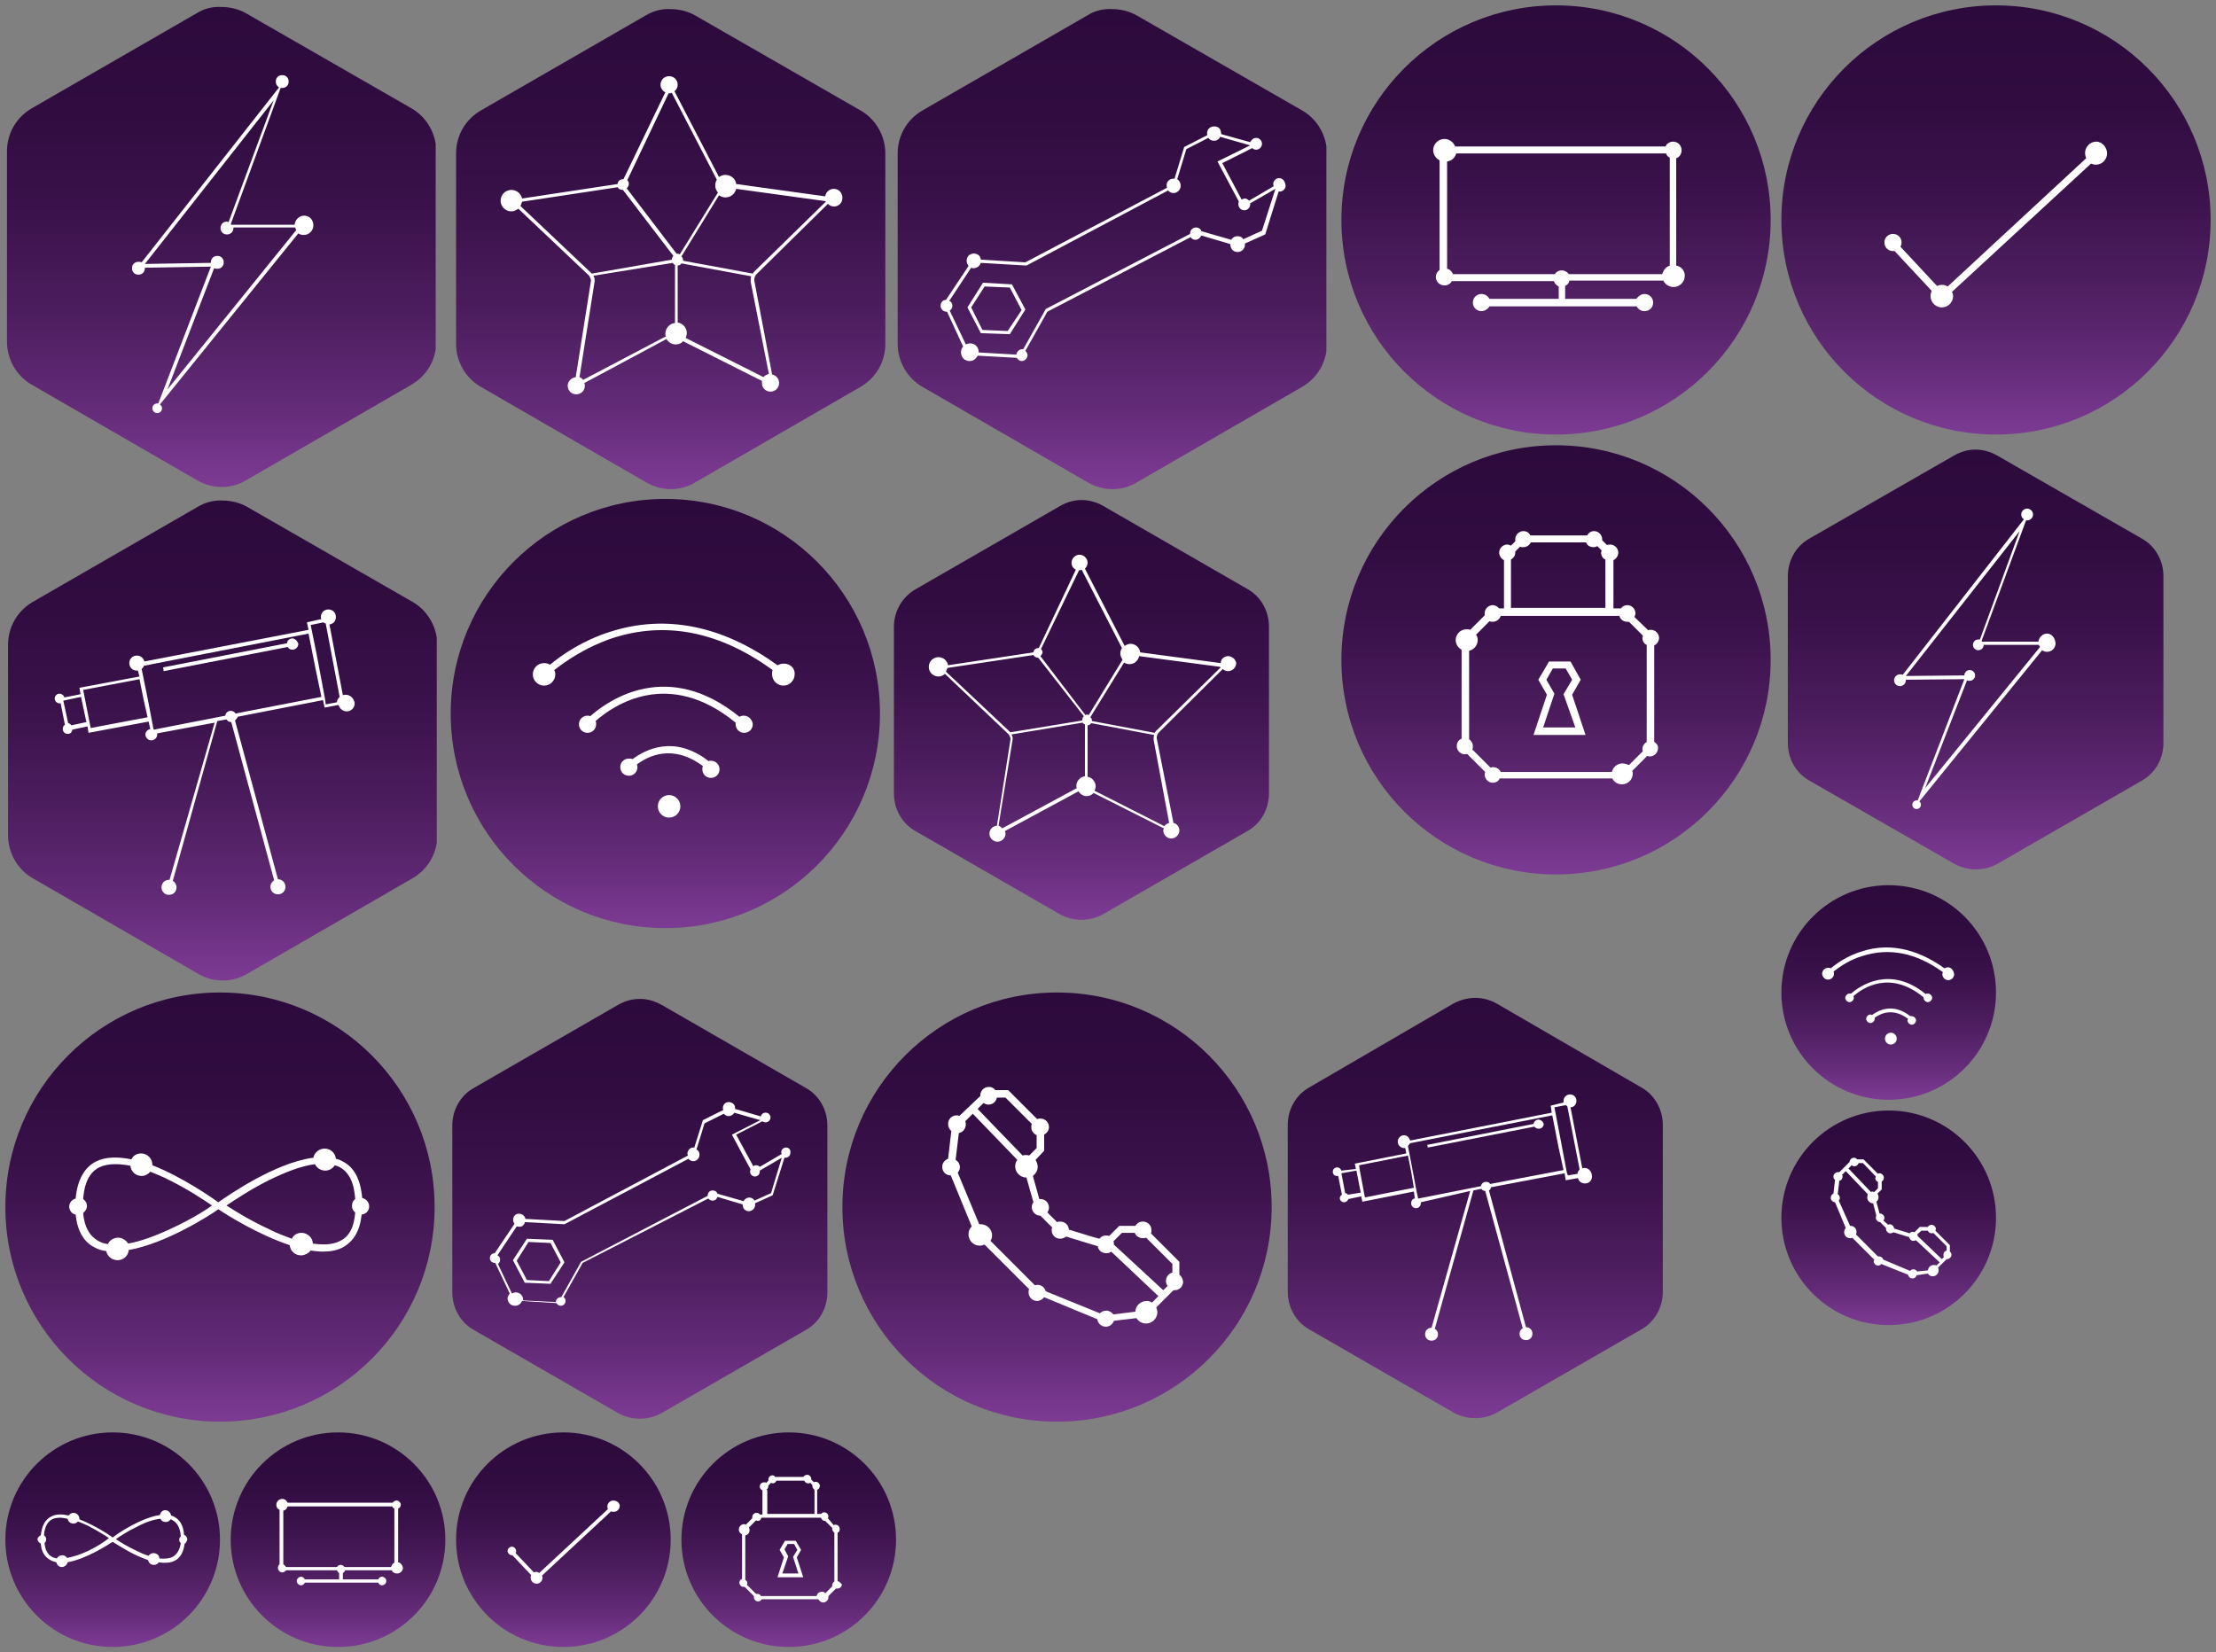 <?xml version="1.0" encoding="utf-8"?><svg width="413" height="308" viewBox="0 0 413 308" xmlns="http://www.w3.org/2000/svg" xmlns:xlink="http://www.w3.org/1999/xlink"><rect x="0" y="0" width="413" height="308" fill="#808080" stroke="none"/><svg id="circle-fill-calling-features-desktop" viewBox="0 0 82 82" width="82" height="82" x="156" y="184" xmlns="http://www.w3.org/2000/svg"><style>.ast0{fill:url(#aSVGID_1_)}.ast1{fill:#fff}</style><linearGradient id="aSVGID_1_" gradientUnits="userSpaceOnUse" x1="41" y1="1" x2="41" y2="81"><stop offset="0" stop-color="#2d0a3c"/><stop offset=".226" stop-color="#300c40"/><stop offset=".435" stop-color="#3b124b"/><stop offset=".637" stop-color="#4c1d5e"/><stop offset=".835" stop-color="#632b78"/><stop offset="1" stop-color="#7d3b94"/></linearGradient><circle class="ast0" cx="41" cy="41" r="40"/><path class="ast1" d="M63.8 53.6v-2.4l-5.3-5.3c.1-.2.1-.4.1-.6 0-.9-.7-1.6-1.6-1.6-.6 0-1.1.3-1.4.8h-3l-1.7 1.7-.2.2c-.2-.1-.4-.1-.6-.1-.5 0-.9.2-1.2.6l-1.1-.3-4.6-1.4c0-.8-.7-1.5-1.6-1.5-.2 0-.4 0-.6.1L39.2 42c.2-.3.3-.6.3-.9 0-.9-.7-1.6-1.6-1.6h-.2l-1.2-4.3c.5-.4.9-1 .9-1.7 0-.5-.2-.9-.4-1.3l1.6-1.7v-3c.5-.3.9-.8.9-1.4 0-.9-.7-1.6-1.6-1.6-.2 0-.4 0-.6.1l-5.4-5.4h-2.4c-.3-.4-.7-.6-1.2-.6-.9 0-1.6.7-1.6 1.6v.1L22.8 24c-.2-.1-.3-.1-.5-.1-.9 0-1.6.7-1.6 1.6 0 .5.2 1 .6 1.3l-.6 5.2c-.6.2-1.1.8-1.1 1.5 0 .9.7 1.6 1.6 1.6l3.9 9.5c-.4.4-.6.9-.6 1.5 0 1.2 1 2.1 2.1 2.1.3 0 .6-.1.9-.2l8.3 8.3c-.1.2-.1.4-.1.6 0 .9.7 1.6 1.6 1.6.5 0 1-.3 1.3-.7l9.9 4.1c.1.8.8 1.4 1.6 1.4.7 0 1.3-.5 1.5-1.1l4.2-.5c.4.6 1 1 1.8 1 1.2 0 2.1-1 2.1-2.1 0-.3-.1-.6-.2-.9l3.2-3.2h.2c.9 0 1.6-.7 1.6-1.6-.1-.6-.3-1-.7-1.3zm-10.7-7.8h2.4c.2.6.8 1 1.5 1 .2 0 .4 0 .6-.1l4.9 4.9v1.6c-.7.2-1.2.8-1.2 1.6 0 .3.1.6.3.9l-.8.8-9.2-8.5v-.1c0-.2 0-.4-.1-.5l1.6-1.6zM36.3 25.5c-.1.2-.1.4-.1.6 0 .7.4 1.2 1 1.5V30l-1.4 1.4c-.2-.1-.4-.1-.6-.1-.2 0-.4 0-.6.1l-8.4-8.7 1.1-1.1c.3.2.6.3.9.3.8 0 1.4-.5 1.6-1.3h1.6l4.9 4.9zm-13.8 9.1c.2-.3.4-.6.4-1 0-.6-.3-1.1-.8-1.4l.6-5c.7-.1 1.3-.8 1.3-1.6 0-.2 0-.4-.1-.6l1.4-1.4 8.3 8.6c-.3.4-.4.8-.4 1.2 0 1.2 1 2.1 2.1 2.1l1.3 4.6c-.2.3-.3.5-.3.9 0 .9.7 1.6 1.6 1.6l2.2 2.2c-.1.2-.1.3-.1.5 0 .9.7 1.6 1.6 1.6.4 0 .8-.2 1.1-.4l5.9 1.8c.1.8.8 1.3 1.6 1.3.3 0 .7-.1.9-.3l8.8 8.3-1.2 1.2c-.3-.2-.6-.3-1-.3-1.1 0-2.1.9-2.1 2l-4.1.5c-.3-.4-.8-.7-1.3-.7s-.9.2-1.2.5l-10.1-4.1c-.2-.7-.8-1.2-1.5-1.2-.2 0-.3 0-.5.1l-8.3-8.3c.2-.3.3-.7.3-1 0-1.2-1-2.1-2.1-2.1h-.3l-4-9.6z"/></svg><svg id="circle-fill-calling-features-mobile" viewBox="0 0 42 42" width="42" height="42" x="331" y="206" xmlns="http://www.w3.org/2000/svg"><style>.bst0{fill:url(#bSVGID_1_)}.bst1{fill:#fff}</style><linearGradient id="bSVGID_1_" gradientUnits="userSpaceOnUse" x1="21" y1="41" x2="21" y2="1" gradientTransform="matrix(1 0 0 -1 0 42)"><stop offset="0" stop-color="#2d0a3c"/><stop offset=".226" stop-color="#300c40"/><stop offset=".435" stop-color="#3b124b"/><stop offset=".637" stop-color="#4c1d5e"/><stop offset=".835" stop-color="#632b78"/><stop offset="1" stop-color="#7d3b94"/></linearGradient><circle class="bst0" cx="21" cy="21" r="20"/><path class="bst1" d="M32.4 27.3v-1.2l-2.7-2.7c0-.1.1-.2.1-.3 0-.4-.4-.8-.8-.8-.3 0-.6.2-.7.4h-1.5l-.9.9-.1.1c-.1 0-.2-.1-.3-.1-.2 0-.5.1-.6.3l-.6-.2L22 23c0-.4-.4-.8-.8-.8-.1 0-.2 0-.3.1l-.9-.8c.1-.1.2-.3.2-.5 0-.4-.4-.8-.8-.8h-.1l-.6-2.2c.3-.2.4-.5.4-.9 0-.2-.1-.5-.2-.6l.8-.8v-1.5c.3-.1.4-.4.4-.7 0-.4-.4-.8-.8-.8-.1 0-.2 0-.3.1l-2.7-2.7h-1.2c-.1-.2-.4-.3-.6-.3-.4 0-.8.4-.8.8l-1.9 1.9h-.3c-.4 0-.8.4-.8.8 0 .3.1.5.3.6l-.3 2.6c-.3.1-.5.4-.5.8s.4.8.8.8l2 4.8c-.2.2-.3.5-.3.8 0 .6.5 1.1 1.1 1.1.2 0 .3 0 .4-.1l4.1 4.1c0 .1-.1.2-.1.3 0 .4.4.8.8.8.3 0 .5-.1.6-.3l5 2c.1.4.4.7.8.7s.7-.2.8-.6l2.1-.3c.2.3.5.5.9.5.6 0 1.1-.5 1.1-1.1 0-.2 0-.3-.1-.5l1.6-1.6h.1c.4 0 .8-.4.8-.8 0-.2-.1-.5-.3-.6zm-5.3-3.9h1.2c.1.3.4.5.7.5.1 0 .2 0 .3-.1l2.5 2.5v.8c-.4.1-.6.4-.6.8 0 .2 0 .3.1.4l-.4.4-4.5-4.3c0-.1 0-.2-.1-.3l.8-.7zm-8.5-10.1c0 .1-.1.2-.1.3 0 .3.2.6.5.7v1.2l-.7.7c-.1 0-.2-.1-.3-.1-.1 0-.2 0-.3.1l-4.2-4.4.6-.6c.1.1.3.2.5.2.4 0 .7-.3.8-.6h.8l2.4 2.5zm-6.9 4.5c.1-.1.2-.3.2-.5 0-.3-.2-.6-.4-.7l.3-2.5c.4-.1.6-.4.6-.8 0-.1 0-.2-.1-.3l.7-.7 4.1 4.3c0 .1-.1.4-.1.6 0 .6.5 1.1 1.1 1.1l.6 2.3c-.1.1-.1.3-.1.4 0 .4.4.8.8.8l1.1 1.1v.2c0 .4.4.8.8.8.2 0 .4-.1.6-.2l2.9.9c.1.4.4.7.8.7.2 0 .3-.1.5-.1l4.4 4.1-.6.6c-.1-.1-.3-.1-.5-.1-.6 0-1 .4-1.1 1l-2 .2c-.1-.2-.4-.4-.7-.4-.2 0-.5.1-.6.3l-5-2.1c-.1-.3-.4-.6-.8-.6H19l-4.1-4.1c.1-.2.1-.3.1-.5 0-.6-.5-1.1-1.1-1.1h-.1l-2.1-4.7z"/></svg><svg id="circle-fill-online-security-desktop" viewBox="0 0 82 82" width="82" height="82" x="249" y="82" xmlns="http://www.w3.org/2000/svg"><style>.cst0{fill:url(#cSVGID_1_)}.cst1{fill:#fff}</style><linearGradient id="cSVGID_1_" gradientUnits="userSpaceOnUse" x1="41" y1="1" x2="41" y2="81"><stop offset="0" stop-color="#2d0a3c"/><stop offset=".226" stop-color="#300c40"/><stop offset=".435" stop-color="#3b124b"/><stop offset=".637" stop-color="#4c1d5e"/><stop offset=".835" stop-color="#632b78"/><stop offset="1" stop-color="#7d3b94"/></linearGradient><circle class="cst0" cx="41" cy="41" r="40"/><g><path class="cst1" d="M45.6 44.7l-1.9-3.4h-4l-2 3.4 1.6 2.8-2.5 7.5h9.7L44 47.5l1.6-2.8zm-1 8.9h-6l2.1-6.3-1.5-2.6 1.2-2.1h2.4l1.2 2.1-1.6 2.7 2.2 6.2z"/><path class="cst1" d="M59.3 56.3v-18c.5-.2.9-.8.9-1.4 0-.8-.7-1.5-1.5-1.5-.2 0-.4 0-.5.1L55.6 33c.1-.2.2-.4.2-.7 0-.8-.7-1.5-1.5-1.5-.5 0-.9.2-1.2.6h-1.4v-9c.5-.2.9-.8.9-1.4 0-.8-.7-1.5-1.5-1.5-.2 0-.4 0-.6.1l-.9-.9v-.2c0-.8-.7-1.5-1.5-1.5-.6 0-1 .3-1.3.8H36.2c-.2-.5-.7-.8-1.3-.8-.8 0-1.5.7-1.5 1.5v.4l-.8.8c-.2-.1-.5-.2-.7-.2-.8 0-1.5.7-1.5 1.5 0 .6.4 1.2.9 1.4v9h-.9c-.3-.3-.7-.6-1.2-.6-.8 0-1.5.7-1.5 1.5v.4L25 35.4c-.2-.1-.4-.1-.7-.1-1.1 0-2 .9-2 2 0 .8.5 1.5 1.1 1.8v16.6c-.6.2-.9.8-.9 1.4 0 .8.7 1.5 1.5 1.5.1 0 .3 0 .4-.1l3.4 3.4c-.1.2-.1.3-.1.5 0 .8.7 1.5 1.5 1.5.6 0 1.1-.3 1.3-.8h21c.3.7 1 1.1 1.8 1.1 1.1 0 2-.9 2-2 0-.2 0-.3-.1-.5l2.8-2.8c.2.1.3.1.5.1.8 0 1.5-.7 1.5-1.5.1-.4-.2-.9-.7-1.2zm-5.9 4c-1 0-1.8.7-2 1.6H30.7c-.2-.5-.8-.9-1.4-.9-.2 0-.3 0-.5.1l-3.4-3.4c.1-.2.1-.4.1-.6 0-.6-.3-1-.7-1.3V39.3c.9-.2 1.6-1 1.6-2 0-.4-.1-.7-.3-1l2.5-2.5c.2.1.4.1.6.1.7 0 1.3-.5 1.5-1.1h22.1c.2.7.8 1.1 1.5 1.1h.3l2.6 2.6c0 .1-.1.3-.1.4 0 .6.3 1.1.8 1.3v18.1c-.5.3-.8.8-.8 1.3 0 .2 0 .3.1.4l-2.6 2.6c-.3-.1-.8-.3-1.2-.3zm-20.8-38c.5-.3.8-.7.8-1.3v-.2l.9-.9c.2.1.4.1.6.1.6 0 1.2-.4 1.4-.9h10.3c.2.6.8.9 1.4.9.3 0 .5-.1.7-.2l.8.8c0 .1-.1.2-.1.4 0 .6.3 1.1.8 1.3v9H32.6v-9z"/></g></svg><svg id="circle-fill-online-security-mobile" viewBox="0 0 42 42" width="42" height="42" x="126" y="266" xmlns="http://www.w3.org/2000/svg"><style>.dst0{fill:url(#dSVGID_1_)}.dst1{fill:#fff}</style><linearGradient id="dSVGID_1_" gradientUnits="userSpaceOnUse" x1="21" y1="1" x2="21" y2="41"><stop offset="0" stop-color="#2d0a3c"/><stop offset=".226" stop-color="#300c40"/><stop offset=".435" stop-color="#3b124b"/><stop offset=".637" stop-color="#4c1d5e"/><stop offset=".835" stop-color="#632b78"/><stop offset="1" stop-color="#7d3b94"/></linearGradient><circle class="dst0" cx="21" cy="21" r="20"/><g><path class="dst1" d="M23.3 22.9l-1-1.7h-2l-1 1.7.8 1.4-1.2 3.7h4.8l-1.2-3.7.8-1.4zm-.5 4.4h-3l1.1-3.2-.7-1.3.6-1H22l.6 1.1-.8 1.3 1 3.1z"/><path class="dst1" d="M30.1 28.7v-9c.3-.1.4-.4.4-.7 0-.4-.3-.8-.8-.8-.1 0-.2 0-.3.1L28.3 17c0-.1.1-.2.1-.3 0-.4-.3-.8-.8-.8-.2 0-.4.1-.6.3h-.7v-4.5c.3-.1.5-.4.5-.7 0-.4-.3-.8-.8-.8-.1 0-.2 0-.3.1l-.5-.5v-.1c0-.4-.3-.8-.8-.8-.3 0-.5.2-.7.4h-5.3c.1-.1-.2-.3-.4-.3-.4 0-.8.3-.8.8v.2l-.4.4c-.1-.1-.2-.1-.4-.1-.4 0-.8.3-.8.8 0 .3.2.6.5.7v4.5h-.5c-.1-.2-.3-.3-.6-.3-.4 0-.8.3-.8.8v.2L13 18.2c-.1 0-.2-.1-.3-.1-.6 0-1 .5-1 1 0 .4.2.7.6.9v8.3c-.3.1-.5.4-.5.7 0 .4.3.8.8.8h.2l1.7 1.7v.2c0 .4.3.8.8.8.3 0 .5-.2.7-.4h10.5c.2.3.5.6.9.6.6 0 1-.5 1-1v-.2l1.4-1.4h.3c.4 0 .8-.3.8-.8-.3-.3-.5-.5-.8-.6zm-2.9 2c-.5 0-.9.3-1 .8H15.8c-.1-.3-.4-.4-.7-.4h-.2l-1.7-1.7c0-.1.1-.2.1-.3 0-.3-.2-.5-.4-.6v-8.3c.5-.1.8-.5.8-1 0-.2-.1-.4-.1-.5l1.3-1.3c.1 0 .2.1.3.1.4 0 .6-.2.7-.6H27c.1.3.4.6.7.6h.1l1.3 1.3v.2c0 .3.2.5.4.7v9.1c-.2.1-.4.4-.4.7v.2L27.8 31c-.2-.3-.4-.3-.6-.3zm-10.4-19c.2-.1.4-.4.4-.7v-.1l.5-.5c.1 0 .2.1.3.1.3 0 .6-.2.7-.5h5.2c.1.3.4.5.7.5.1 0 .3 0 .4-.1l.4.4v.2c0 .3.2.5.4.7v4.5H17v-4.5z"/></g></svg><svg id="circle-fill-tick-desktop" viewBox="0 0 82 82" width="82" height="82" x="331" xmlns="http://www.w3.org/2000/svg"><style>.est0{fill:url(#eSVGID_1_)}.est1{fill:#fff}</style><linearGradient id="eSVGID_1_" gradientUnits="userSpaceOnUse" x1="41" y1="1" x2="41" y2="81"><stop offset="0" stop-color="#2d0a3c"/><stop offset=".226" stop-color="#300c40"/><stop offset=".435" stop-color="#3b124b"/><stop offset=".637" stop-color="#4c1d5e"/><stop offset=".835" stop-color="#632b78"/><stop offset="1" stop-color="#7d3b94"/></linearGradient><circle class="est0" cx="41" cy="41" r="40"/><path class="est1" d="M59.7 26.4c-1.2 0-2.1 1-2.1 2.1 0 .4.1.7.2 1L32 53.4c-.3-.2-.7-.3-1.1-.3-.3 0-.7.1-.9.2L23.2 46c.1-.2.2-.5.2-.8 0-.9-.7-1.6-1.6-1.6-.9 0-1.6.7-1.6 1.6 0 .9.7 1.6 1.6 1.6h.3l6.9 7.4c-.1.3-.2.6-.2 1 0 1.2 1 2.1 2.1 2.1 1.2 0 2.1-1 2.1-2.1 0-.3-.1-.6-.2-.8l25.9-23.9c.3.1.6.2.9.2 1.2 0 2.1-1 2.1-2.1s-.9-2.2-2-2.2z"/></svg><svg id="circle-fill-tick-mobile" viewBox="0 0 42 42" width="42" height="42" x="84" y="266" xmlns="http://www.w3.org/2000/svg"><style>.fst0{fill:url(#fSVGID_1_)}.fst1{fill:#fff}</style><linearGradient id="fSVGID_1_" gradientUnits="userSpaceOnUse" x1="21" y1="1" x2="21" y2="41"><stop offset="0" stop-color="#2d0a3c"/><stop offset=".226" stop-color="#300c40"/><stop offset=".435" stop-color="#3b124b"/><stop offset=".637" stop-color="#4c1d5e"/><stop offset=".835" stop-color="#632b78"/><stop offset="1" stop-color="#7d3b94"/></linearGradient><circle class="fst0" cx="21" cy="21" r="20"/><path class="fst1" d="M30.3 13.7c-.6 0-1.1.5-1.1 1.1 0 .2 0 .3.1.5L16.5 27.2c-.2-.1-.3-.2-.5-.2s-.3 0-.5.1l-3.4-3.6c.1-.1.1-.3.1-.4 0-.4-.4-.8-.8-.8s-.8.4-.8.8.4.8.8.8h.1l3.5 3.7c-.1.1-.1.3-.1.5 0 .6.5 1.1 1.1 1.1.6 0 1.1-.5 1.1-1.1 0-.1 0-.3-.1-.4l12.9-12c.1.1.3.1.5.1.6 0 1.1-.5 1.1-1.1s-.6-1-1.2-1z"/></svg><svg id="circle-fill-tv-desktop" viewBox="0 0 82 82" width="82" height="82" x="249" xmlns="http://www.w3.org/2000/svg"><style>.gst0{fill:url(#gSVGID_1_)}.gst1{fill:#fff}</style><linearGradient id="gSVGID_1_" gradientUnits="userSpaceOnUse" x1="41" y1="1" x2="41" y2="81"><stop offset="0" stop-color="#2d0a3c"/><stop offset=".226" stop-color="#300c40"/><stop offset=".435" stop-color="#3b124b"/><stop offset=".637" stop-color="#4c1d5e"/><stop offset=".835" stop-color="#632b78"/><stop offset="1" stop-color="#7d3b94"/></linearGradient><circle class="gst0" cx="41" cy="41" r="40"/><path class="gst1" d="M63.4 49.5v-20c.6-.2 1-.8 1-1.5 0-.9-.7-1.6-1.6-1.6-.6 0-1.2.4-1.4.9H22.2c-.3-.8-1.1-1.4-2-1.4-1.2 0-2.1 1-2.1 2.1 0 .8.5 1.5 1.2 1.9v20.4c-.4.3-.7.8-.7 1.3 0 .9.7 1.6 1.6 1.6.6 0 1.1-.3 1.4-.8h19c.1.4.5.8.9 1v2.3H28.6c-.3-.5-.8-.9-1.5-.9-.9 0-1.6.7-1.6 1.6 0 .9.7 1.6 1.6 1.6.6 0 1.2-.4 1.5-.9H56c.3.5.8.9 1.5.9.9 0 1.6-.7 1.6-1.6 0-.9-.7-1.6-1.6-1.6-.6 0-1.2.4-1.5.9H42.7v-2.4c.4-.2.7-.5.8-1H61c.3.7 1.1 1.2 1.9 1.2 1.2 0 2.1-1 2.1-2.1 0-.9-.6-1.7-1.6-1.9zm-2.6 1.6H43.4c-.3-.4-.8-.7-1.3-.7-.6 0-1.1.3-1.3.7h-19c-.2-.5-.6-.9-1.1-1v-20c.8-.1 1.5-.7 1.7-1.5h39.1c.1.4.4.6.7.8v20.1c-.8.3-1.2.9-1.4 1.6z"/></svg><svg id="circle-fill-tv-mobile" viewBox="0 0 42 42" width="42" height="42" x="42" y="266" xmlns="http://www.w3.org/2000/svg"><style>.hst0{fill:url(#hSVGID_1_)}.hst1{fill:#fff}</style><linearGradient id="hSVGID_1_" gradientUnits="userSpaceOnUse" x1="21" y1="1" x2="21" y2="41"><stop offset="0" stop-color="#2d0a3c"/><stop offset=".226" stop-color="#300c40"/><stop offset=".435" stop-color="#3b124b"/><stop offset=".637" stop-color="#4c1d5e"/><stop offset=".835" stop-color="#632b78"/><stop offset="1" stop-color="#7d3b94"/></linearGradient><circle class="hst0" cx="21" cy="21" r="20"/><path class="hst1" d="M32.2 25.2v-10c.3-.1.5-.4.5-.7 0-.4-.4-.8-.8-.8-.3 0-.6.2-.7.4H11.6c-.2-.4-.5-.7-1-.7-.6 0-1.1.5-1.1 1.1 0 .4.2.8.6.9v10.2c-.2.1-.3.4-.3.7 0 .4.4.8.8.8.3 0 .6-.2.7-.4h9.5c.1.2.2.4.4.5v1.2h-6.4c-.1-.3-.4-.5-.7-.5-.4 0-.8.4-.8.8s.4.8.8.8c.3 0 .6-.2.7-.5h13.7c.1.3.4.5.7.5.4 0 .8-.4.8-.8s-.4-.8-.8-.8c-.3 0-.6.2-.7.5h-6.6v-1.2c.2-.1.4-.3.4-.5H31c.2.4.5.6 1 .6.6 0 1.1-.5 1.1-1.1-.1-.4-.4-.9-.9-1zm-1.3.9h-8.7c-.1-.2-.4-.4-.7-.4-.3 0-.5.1-.7.4h-9.5c-.1-.2-.3-.4-.5-.5v-10c.4-.1.7-.4.8-.8h19.5c.1.2.2.3.4.4v10.1c-.3.1-.5.4-.6.8z"/></svg><svg id="circle-fill-unlimited-desktop" viewBox="0 0 82 82" width="82" height="82" y="184" xmlns="http://www.w3.org/2000/svg"><style>.ist0{fill:url(#iSVGID_1_)}.ist1{fill:#fff}</style><linearGradient id="iSVGID_1_" gradientUnits="userSpaceOnUse" x1="41" y1="1" x2="41" y2="81"><stop offset="0" stop-color="#2d0a3c"/><stop offset=".226" stop-color="#300c40"/><stop offset=".435" stop-color="#3b124b"/><stop offset=".637" stop-color="#4c1d5e"/><stop offset=".835" stop-color="#632b78"/><stop offset="1" stop-color="#7d3b94"/></linearGradient><circle class="ist0" cx="41" cy="41" r="40"/><path class="ist1" d="M68.8 40.9c0-.8-.5-1.4-1.3-1.6-.3-3.5-1.5-5.8-3.8-6.9-.3-.2-.7-.3-1.1-.4-.1-1.1-1-1.9-2.1-1.9-1 0-1.9.7-2.1 1.7-7.1.9-16 7.1-17.7 8.3-1.3-.9-6.7-4.7-12.3-6.9v-.1c0-1.2-1-2.1-2.1-2.1-.8 0-1.5.4-1.8 1.1-2.5-.5-4.8-.5-6.6.4-2.2 1.1-3.5 3.5-3.8 6.9-.7.2-1.2.8-1.2 1.5s.5 1.4 1.2 1.5c.3 3 1.5 5.1 3.5 6.1.7.4 1.4.6 2.2.7.2 1 1.1 1.7 2.1 1.7 1.1 0 2-.8 2.1-1.9 6.9-1.2 15.2-6.5 16.7-7.6 1.3.9 7.3 4.7 13.3 6.7.1 1.1 1 1.9 2.1 1.9.7 0 1.4-.4 1.8-.9.8.1 1.5.2 2.2.2 1.4 0 2.7-.2 3.8-.8 2-1.1 3.2-3.1 3.5-6.1.9-.1 1.4-.8 1.4-1.5zm-37.1 4.2c-3 1.4-5.6 2.3-7.8 2.7-.4-.6-1.1-1.1-1.9-1.1-.8 0-1.6.5-1.9 1.2-.7-.1-1.3-.3-1.8-.6-1.6-.9-2.6-2.6-2.8-5.2.4-.3.7-.8.7-1.3 0-.6-.3-1-.7-1.3.2-3 1.2-5 3-5.9.8-.4 1.8-.6 3-.6.8 0 1.8.1 2.8.3.1 1.1 1 1.9 2.1 1.9.6 0 1.2-.3 1.6-.8 1.2.5 2.5 1 3.8 1.7 3.4 1.7 6.4 3.7 7.7 4.6-1.3 1-4.3 2.8-7.8 4.4zm31.7 2.2c-1.3.7-3 .8-5.1.5 0-1.1-1-2-2.1-2-.8 0-1.5.4-1.8 1.1-1.3-.5-2.8-1-4.3-1.8-3.5-1.6-6.5-3.5-7.9-4.4 1.4-.9 4.3-2.9 7.7-4.6 3.4-1.7 6.4-2.8 8.8-3.1.3.7 1.1 1.2 1.9 1.2.8 0 1.4-.4 1.8-1 .3.1.5.2.8.3 1.8.9 2.8 2.9 3 6-.4.3-.6.7-.6 1.3 0 .5.2.9.6 1.2-.2 2.7-1.1 4.5-2.8 5.3z"/></svg><svg id="circle-fill-unlimited-mobile" viewBox="0 0 42 42" width="42" height="42" y="266" xmlns="http://www.w3.org/2000/svg"><style>.jst0{fill:url(#jSVGID_1_)}.jst1{fill:#fff}</style><linearGradient id="jSVGID_1_" gradientUnits="userSpaceOnUse" x1="21" y1="1" x2="21" y2="41"><stop offset="0" stop-color="#2d0a3c"/><stop offset=".226" stop-color="#300c40"/><stop offset=".435" stop-color="#3b124b"/><stop offset=".637" stop-color="#4c1d5e"/><stop offset=".835" stop-color="#632b78"/><stop offset="1" stop-color="#7d3b94"/></linearGradient><circle class="jst0" cx="21" cy="21" r="20"/><path class="jst1" d="M34.9 20.9c0-.4-.3-.7-.6-.8-.1-1.7-.8-2.9-1.9-3.4-.2-.1-.4-.2-.5-.2-.1-.5-.5-1-1.1-1-.5 0-.9.4-1 .9-3.5.5-8 3.5-8.8 4.2-.6-.5-3.4-2.3-6.2-3.4v-.1c0-.6-.5-1.1-1.1-1.1-.4 0-.7.2-.9.5-1.2-.3-2.4-.3-3.3.2-1.1.6-1.7 1.7-1.9 3.5-.3.1-.6.4-.6.7 0 .4.3.7.6.8.1 1.5.7 2.5 1.8 3.1.3.2.7.3 1.1.4.1.5.5.9 1 .9s1-.4 1.1-.9c3.5-.6 7.6-3.3 8.4-3.8.7.4 3.6 2.4 6.6 3.4.1.5.5.9 1.1.9.4 0 .7-.2.9-.5.4.1.8.1 1.1.1.7 0 1.4-.1 1.9-.4 1-.5 1.6-1.6 1.8-3.1.2-.2.5-.5.5-.9zm-18.5 2.2c-1.5.7-2.8 1.1-3.9 1.3-.2-.3-.5-.5-.9-.5s-.8.2-1 .6c-.3-.1-.6-.1-.9-.3-.8-.4-1.3-1.3-1.4-2.6.2-.1.3-.4.3-.7 0-.3-.1-.5-.4-.7.1-1.5.6-2.5 1.5-3 .4-.2.9-.3 1.5-.3.4 0 .9.1 1.4.2.1.5.5.9 1.1.9.3 0 .6-.1.8-.4.6.2 1.2.5 1.9.8 1.7.9 3.2 1.8 3.9 2.3-.7.6-2.2 1.6-3.9 2.4zm15.8 1.1c-.6.3-1.5.4-2.5.3 0-.6-.5-1-1.1-1-.4 0-.7.2-.9.5-.7-.2-1.4-.5-2.2-.9-1.7-.8-3.2-1.7-3.9-2.2.7-.5 2.2-1.5 3.9-2.3 1.7-.9 3.2-1.4 4.4-1.5.2.4.5.6 1 .6.4 0 .7-.2.9-.5.1 0 .3.1.4.2.9.5 1.4 1.5 1.5 3-.2.1-.3.4-.3.6 0 .3.1.5.3.6-.2 1.3-.7 2.1-1.5 2.6z"/></svg><svg id="circle-fill-wifi-desktop" viewBox="0 0 82 82" width="82" height="82" x="83" y="92" xmlns="http://www.w3.org/2000/svg"><style>.kst0{fill:url(#kSVGID_1_)}.kst1{fill:#fff}</style><linearGradient id="kSVGID_1_" gradientUnits="userSpaceOnUse" x1="41" y1="1" x2="41" y2="81"><stop offset="0" stop-color="#2d0a3c"/><stop offset=".226" stop-color="#300c40"/><stop offset=".435" stop-color="#3b124b"/><stop offset=".637" stop-color="#4c1d5e"/><stop offset=".835" stop-color="#632b78"/><stop offset="1" stop-color="#7d3b94"/></linearGradient><circle class="kst0" cx="41" cy="41" r="40"/><g><circle class="kst1" cx="41.7" cy="58.3" r="2.1"/><path class="kst1" d="M55.6 41.4c-.3 0-.6.1-.8.2-13.3-10.8-24.3-3.2-27.8-.1-.2-.1-.3-.1-.5-.1-.9 0-1.6.7-1.6 1.6 0 .9.7 1.6 1.6 1.6.9 0 1.6-.7 1.6-1.6 0-.2 0-.4-.1-.6 3.3-2.9 13.5-10 26.1.3v.3c0 .9.7 1.6 1.6 1.6.9 0 1.6-.7 1.6-1.6-.1-.9-.8-1.6-1.7-1.6z"/><path class="kst1" d="M63.1 31.7c-.4 0-.8.1-1.2.3-7.7-5.6-18.7-10.3-31.3-6.2-5 1.6-8.8 4.2-11.1 6.1-.3-.2-.7-.3-1.1-.3-1.2 0-2.1 1-2.1 2.1 0 1.2 1 2.1 2.1 2.1 1.2 0 2.1-1 2.1-2.1 0-.3-.1-.6-.2-.8 2.3-1.8 6-4.3 10.7-5.9 10-3.3 20.1-1.3 30 5.9-.1.2-.1.5-.1.8 0 1.2 1 2.1 2.1 2.1 1.2 0 2.1-1 2.1-2.1.1-1.1-.8-2-2-2zM49.5 49.8c-.2 0-.3 0-.4.1-6.4-5-11.8-2.2-14.2-.4-.2-.1-.4-.1-.7-.1-.9 0-1.6.7-1.6 1.6 0 .9.7 1.6 1.6 1.6s1.6-.7 1.6-1.6c0-.2 0-.3-.1-.5 2.1-1.6 6.7-3.9 12.3.3-.1.2-.1.4-.1.6 0 .9.7 1.6 1.6 1.6s1.6-.7 1.6-1.6-.7-1.6-1.6-1.6z"/></g></svg><svg id="circle-fill-wifi-mobile" viewBox="0 0 42 42" width="42" height="42" x="331" y="164" xmlns="http://www.w3.org/2000/svg"><style>.lst0{fill:url(#lSVGID_1_)}.lst1{fill:#fff}</style><linearGradient id="lSVGID_1_" gradientUnits="userSpaceOnUse" x1="21" y1="1" x2="21" y2="41"><stop offset="0" stop-color="#2d0a3c"/><stop offset=".226" stop-color="#300c40"/><stop offset=".435" stop-color="#3b124b"/><stop offset=".637" stop-color="#4c1d5e"/><stop offset=".835" stop-color="#632b78"/><stop offset="1" stop-color="#7d3b94"/></linearGradient><circle class="lst0" cx="21" cy="21" r="20"/><g><circle class="lst1" cx="21.4" cy="29.6" r="1.1"/><path class="lst1" d="M28.3 21.2c-.1 0-.3 0-.4.1-6.6-5.4-12.2-1.6-13.9-.1h-.3c-.4 0-.8.4-.8.8s.4.8.8.8.8-.4.8-.8c0-.1 0-.2-.1-.3 1.7-1.5 6.8-5 13.1.2v.1c0 .4.4.8.8.8s.8-.4.8-.8-.4-.8-.8-.8z"/><path class="lst1" d="M32 16.3c-.2 0-.4.1-.6.2-3.9-2.8-9.4-5.2-15.6-3.1-2.5.8-4.4 2.1-5.6 3.1-.2-.1-.3-.1-.5-.1-.6 0-1.1.5-1.1 1.1 0 .6.5 1.1 1.1 1.1.6 0 1.1-.5 1.1-1.1 0-.1 0-.3-.1-.4 1.2-.9 3-2.2 5.4-2.9 5-1.6 10-.6 15 3 0 .1-.1.2-.1.4 0 .6.5 1.1 1.1 1.1.6 0 1.1-.5 1.1-1.1-.1-.8-.6-1.3-1.2-1.3zM25.2 25.4H25c-3.2-2.5-5.9-1.1-7.1-.2-.1 0-.2-.1-.3-.1-.4 0-.8.4-.8.8s.4.8.8.8.8-.4.8-.8v-.2c1.1-.8 3.4-1.9 6.2.2 0 .1-.1.2-.1.3 0 .4.4.8.8.8s.8-.4.8-.8-.4-.8-.9-.8z"/></g></svg><svg id="hexagon-futureproof-desktop" viewBox="0 0 83 92" width="83" height="92" y="92" xmlns="http://www.w3.org/2000/svg"><style>.mst0{clip-path:url(#mSVGID_2_);fill:url(#mSVGID_3_)}.mst1{clip-path:url(#mSVGID_5_)}.mst2{fill:#fff}</style><defs><path id="mSVGID_1_" d="M36.8 2.5L6.1 20.2c-2.9 1.7-4.6 4.7-4.6 8v35.5c0 3.3 1.8 6.4 4.6 8l30.8 17.8c2.9 1.7 6.4 1.7 9.2 0l30.8-17.8c2.9-1.7 4.6-4.7 4.6-8V28.2c0-3.3-1.8-6.4-4.6-8L46.1 2.5c-1.4-.8-3-1.2-4.6-1.2-1.6-.1-3.2.3-4.7 1.2"/></defs><clipPath id="mSVGID_2_"><use xlink:href="#mSVGID_1_" overflow="visible"/></clipPath><linearGradient id="mSVGID_3_" gradientUnits="userSpaceOnUse" x1="-376.906" y1="-256.93" x2="-376.367" y2="-256.93" gradientTransform="rotate(90 -52607.387 9982.902) scale(166.06)"><stop offset="0" stop-color="#2d0a3c"/><stop offset=".226" stop-color="#300c40"/><stop offset=".435" stop-color="#3b124b"/><stop offset=".637" stop-color="#4c1d5e"/><stop offset=".835" stop-color="#632b78"/><stop offset="1" stop-color="#7d3b94"/></linearGradient><path class="mst0" d="M1.4 1.2h80v89.9h-80z"/><g><defs><path id="mSVGID_4_" d="M-2.5 1.2h90.8V92H-2.5z"/></defs><clipPath id="mSVGID_5_"><use xlink:href="#mSVGID_4_" overflow="visible"/></clipPath><g class="mst1"><path class="mst2" d="M64.4 37.5c-.2 0-.3 0-.5.1l-2.5-13.2c.7-.1 1.2-.6 1.2-1.4 0-.8-.6-1.4-1.4-1.4s-1.4.6-1.4 1.4c0 .1 0 .3.1.4l-2.7.6.3 1.4-30.6 5.9c-.1-.6-.7-1.1-1.4-1.1-.8 0-1.4.6-1.4 1.4s.6 1.4 1.4 1.4h.2l.3 1.1-11.2 2.1.2 1.2-3 .6c-.1-.4-.5-.7-.9-.7-.5 0-.9.4-.9.9s.4.9.9.9h.2l.8 4c-.3.2-.4.4-.4.8 0 .5.4.9.9.9s.8-.3.9-.8l2.8-.6.2 1.2 11.2-2.1.3 1.4c-.5.1-.9.5-.9 1 0 .6.5 1.1 1.1 1.1s1.1-.5 1.1-1.1v-.2l10.7-2L31.6 72h-.1c-.8 0-1.4.6-1.4 1.4 0 .8.6 1.4 1.4 1.4s1.4-.6 1.4-1.4c0-.5-.3-1-.7-1.2l8.3-29.8 1.7-.3c.2.3.5.5.9.5l8 29.5c-.4.2-.7.7-.7 1.2 0 .8.6 1.4 1.4 1.4.8 0 1.4-.6 1.4-1.4 0-.8-.6-1.4-1.4-1.4l-8-29.6c.2-.2.4-.4.5-.7l15.9-3.1.3 1.4 2.6-.5c.2.7.8 1.2 1.5 1.2.9 0 1.5-.7 1.5-1.5-.1-.9-.8-1.6-1.7-1.6zm-51.1 5.7c-.1-.2-.4-.4-.6-.4l-.9-4.2 3.3-.7 1 4.7-2.8.6zm14.2-1.5l-10.6 2-.1-.5-1.1-5.6-.2-1 10.5-2 .7 3.5.8 3.6zm32.4-3.8l-16 3.1c-.2-.3-.5-.5-.9-.5-.5 0-1 .4-1 .9L28.7 44l-.1-.1-.3-1.6-.8-4.2-1.1-5.4c.2-.2.4-.4.4-.6l30.7-6 1.4 7 1 4.8zm.7.5L59 29.9l-1.1-5.4 2.4-.5c.1.1.2.2.4.2l2.6 13.7c-.3.3-.5.6-.5 1l-2.1.4-.1-.9z"/><path class="mst2" d="M54.5 27c-.5 0-1 .4-1 .9l-23.1 4.5.1.7 23.1-4.5c.2.3.5.5.9.5.6 0 1.1-.5 1.1-1.1-.2-.6-.7-1-1.1-1z"/></g></g></svg><svg id="hexagon-futureproof-mobile" viewBox="0 0 74 82" width="74" height="82" x="238" y="184" xmlns="http://www.w3.org/2000/svg"><style>.nst0{clip-path:url(#nSVGID_2_);fill:url(#nSVGID_3_)}.nst1{clip-path:url(#nSVGID_5_)}.nst2{fill:#fff}</style><defs><path id="nSVGID_1_" d="M32.8 3.1L6 18.7c-2.5 1.4-4 4.1-4 7v31.1c0 2.9 1.5 5.6 4 7l26.9 15.5c2.5 1.4 5.6 1.4 8.1 0l26.9-15.5c2.5-1.4 4-4.1 4-7V25.7c0-2.9-1.5-5.6-4-7L41 3.1C39.8 2.4 38.3 2 37 2c-1.5 0-2.9.4-4.2 1.1"/></defs><clipPath id="nSVGID_2_"><use xlink:href="#nSVGID_1_" overflow="visible"/></clipPath><linearGradient id="nSVGID_3_" gradientUnits="userSpaceOnUse" x1="-390.878" y1="-245.738" x2="-390.406" y2="-245.738" gradientTransform="rotate(90 -52840.822 12070.416) scale(166.06)"><stop offset="0" stop-color="#2d0a3c"/><stop offset=".226" stop-color="#300c40"/><stop offset=".435" stop-color="#3b124b"/><stop offset=".637" stop-color="#4c1d5e"/><stop offset=".835" stop-color="#632b78"/><stop offset="1" stop-color="#7d3b94"/></linearGradient><path class="nst0" d="M1.9 2h70v78.7h-70z"/><g><defs><path id="nSVGID_4_" d="M-.4 2.4h78.3v78.3H-.4z"/></defs><clipPath id="nSVGID_5_"><use xlink:href="#nSVGID_4_" overflow="visible"/></clipPath><g class="nst1"><path class="nst2" d="M57.3 33.7c-.1 0-.3 0-.4.1l-2.2-11.4c.6 0 1.1-.5 1.1-1.2s-.5-1.2-1.2-1.2c-.6 0-1.2.5-1.2 1.2v.3l-2.4.6.2 1.3-26.4 5.2c-.1-.5-.6-1-1.1-1-.6 0-1.2.5-1.2 1.2 0 .6.5 1.2 1.2 1.2h.2l.2 1-9.6 1.9.2 1-2.7.3c-.1-.3-.4-.6-.8-.6s-.8.3-.8.8.3.8.8.8h.2l.7 3.5c-.2.1-.4.4-.4.6 0 .4.3.8.8.8.4 0 .7-.3.8-.6l2.4-.5.2 1 9.6-1.9.2 1.3c-.4 0-.7.4-.7.9s.4.9.9.9.9-.4.9-.9v-.2L36 38l-7.2 25.5c-.7 0-1.2.5-1.2 1.2s.5 1.2 1.2 1.2 1.2-.5 1.2-1.2c0-.4-.2-.8-.6-1l7.2-25.8 1.5-.3c.1.2.4.4.7.4l7 25.6c-.4.2-.6.6-.6 1 0 .7.5 1.2 1.2 1.2s1.2-.5 1.2-1.2-.5-1.2-1.2-1.2l-6.9-25.5c.2-.1.3-.3.4-.6l13.7-2.6.2 1.3 2.3-.4c.1.6.7 1 1.3 1 .8 0 1.3-.6 1.3-1.3 0-.9-.6-1.6-1.4-1.6zm-44.1 5c-.1-.2-.3-.3-.5-.3l-.7-3.7 2.8-.5.8 4.1-2.4.4zm12.3-1.3l-9.1 1.8-.1-.4-.9-4.8-.1-.8 9.1-1.8.6 3 .5 3zm27.9-3.3l-13.7 2.6c-.1-.3-.4-.4-.8-.4s-.8.3-.9.8l-11.6 2.3h-.1L26 38l-.7-3.7-.9-4.7c.1-.1.3-.3.4-.5l26.5-5.2 1.2 6.1.9 4.1zm.6.4l-1.4-7.4-.9-4.7 2.1-.4c.1.1.2.1.3.2L56.4 34c-.2.2-.4.5-.4.8l-1.8.3-.2-.6z"/><path class="nst2" d="M48.7 24.7c-.4 0-.8.3-.9.8L28 29.4l.1.5L48 26c.1.2.4.4.8.4.5 0 .9-.4.9-.9-.1-.4-.5-.8-1-.8z"/></g></g></svg><svg id="hexagon-install-desktop" viewBox="0 0 83 92" width="83" height="92" x="166" xmlns="http://www.w3.org/2000/svg"><style>.ost0{clip-path:url(#oSVGID_2_);fill:url(#oSVGID_3_)}.ost1{fill:#fff}</style><defs><path id="oSVGID_1_" d="M36.6 2.9L5.9 20.6c-2.9 1.7-4.6 4.7-4.6 8v35.5c0 3.3 1.8 6.4 4.6 8l30.8 17.8c2.9 1.7 6.4 1.7 9.2 0l30.8-17.8c2.9-1.7 4.6-4.7 4.6-8V28.6c0-3.3-1.8-6.4-4.6-8L45.9 2.9c-1.4-.8-3-1.2-4.6-1.2-1.7-.1-3.3.3-4.7 1.2"/></defs><clipPath id="oSVGID_2_"><use xlink:href="#oSVGID_1_" overflow="visible"/></clipPath><linearGradient id="oSVGID_3_" gradientUnits="userSpaceOnUse" x1="-376.931" y1="341.368" x2="-376.392" y2="341.368" gradientTransform="scale(166.06) rotate(90 -359.03 17.91)"><stop offset="0" stop-color="#2d0a3c"/><stop offset=".226" stop-color="#300c40"/><stop offset=".435" stop-color="#3b124b"/><stop offset=".637" stop-color="#4c1d5e"/><stop offset=".835" stop-color="#632b78"/><stop offset="1" stop-color="#7d3b94"/></linearGradient><path class="ost0" d="M1.2 1.6h80v89.9h-80z"/><g><path class="ost1" d="M17.2 52.7l-2.9 4.6 2.5 4.8 5.4.2 2.9-4.6-2.5-4.7-5.4-.3zm4.6 9l-4.7-.2-2.1-4.2 2.5-3.9 4.7.2 2.2 4.2-2.6 3.9z"/><path class="ost1" d="M72.4 33.2c-.6 0-1.1.5-1.1 1.1 0 .1 0 .3.1.4l-4.6 2.7c-.2-.2-.5-.4-.8-.4-.2 0-.4.1-.6.2l-3.6-6.8 5.6-2.8c.2.2.4.3.7.3.6 0 1.1-.5 1.1-1.1 0-.6-.5-1.1-1.1-1.1-.5 0-.9.4-1.1.8L61.6 25c0-.3-.1-.6-.2-.9-.4-.6-1.3-.7-1.9-.3-.5.3-.6.9-.5 1.4l-4.3 2.2-1.8 5.9c-.3 0-.6 0-.9.2-.5.3-.7.9-.5 1.5L25.1 48.9l-8.3-.5c0-.2-.1-.4-.2-.6-.4-.6-1.3-.7-1.9-.3-.6.4-.7 1.3-.3 1.9 0 .1.1.1.1.2l-4.2 6.3c-.6 0-1 .5-1 1.1 0 .6.5 1.1 1.1 1.1h.1l3 6.5c-.3.3-.4.7-.4 1.1 0 .9.7 1.6 1.6 1.6.7 0 1.2-.4 1.5-1l7.3.4c.2.3.5.6.9.6.6 0 1.1-.5 1.1-1.1 0-.3-.2-.6-.4-.8l4.1-7.3 26.7-13.9c.2.3.5.5.9.5.5 0 .9-.4 1.1-.8l5.4 1.6c0 .4.1.8.4 1.1.5.5 1.4.5 1.9 0 .3-.3.5-.8.4-1.2l3.8-1.7 2.5-8h.2c.6 0 1.1-.5 1.1-1.1-.1-.9-.6-1.4-1.2-1.4zM69.2 43l-3.5 1.6c0-.1-.1-.1-.1-.2-.5-.5-1.4-.5-1.9 0-.1.1-.2.2-.2.3l-5.6-1.6c-.1-.4-.5-.7-1-.7-.6 0-1.1.5-1.1 1.1v.1l-26.9 14-4.2 7.5h-.2c-.6 0-1 .5-1.1 1l-7-.4v-.1c0-.9-.7-1.6-1.6-1.6-.3 0-.5.1-.8.2l-3-6.3c.3-.2.5-.5.5-.9s-.2-.8-.6-.9l4.1-6.2c.4.2.9.1 1.3-.2.3-.2.4-.5.5-.7l8.5.5 26.4-14c.4.5 1.2.7 1.8.2.6-.4.7-1.3.3-1.9-.1-.2-.3-.3-.4-.4l1.7-5.6 4.1-2.1c.4.6 1.3.7 1.8.3.2-.1.3-.3.4-.5l5.6 1.6-6.1 3 4 7.5c-.1.1-.1.3-.1.5 0 .6.5 1.1 1.1 1.1s1.1-.5 1.1-1.1v-.2l4.7-2.7-2.5 7.8z"/></g></svg><svg id="hexagon-install-mobile" viewBox="0 0 74 82" width="74" height="82" x="82" y="184" xmlns="http://www.w3.org/2000/svg"><style>.pst0{clip-path:url(#pSVGID_2_);fill:url(#pSVGID_3_)}.pst1{fill:#fff}</style><defs><path id="pSVGID_1_" d="M33.2 3.3L6.3 18.8c-2.5 1.4-4 4.1-4 7v31.1c0 2.9 1.5 5.6 4 7l26.9 15.5c2.5 1.4 5.6 1.4 8.1 0l26.9-15.5c2.5-1.4 4-4.1 4-7V25.8c0-2.9-1.5-5.6-4-7L41.3 3.3c-1.3-.7-2.6-1.1-4-1.1-1.5 0-2.9.4-4.1 1.1"/></defs><clipPath id="pSVGID_2_"><use xlink:href="#pSVGID_1_" overflow="visible"/></clipPath><linearGradient id="pSVGID_3_" gradientUnits="userSpaceOnUse" x1="-380.897" y1="336.368" x2="-380.425" y2="336.368" gradientTransform="matrix(0 166.06 166.06 0 -55820.078 63254.04)"><stop offset="0" stop-color="#2d0a3c"/><stop offset=".226" stop-color="#300c40"/><stop offset=".435" stop-color="#3b124b"/><stop offset=".637" stop-color="#4c1d5e"/><stop offset=".835" stop-color="#632b78"/><stop offset="1" stop-color="#7d3b94"/></linearGradient><path class="pst0" d="M2.2 2.2h70v78.7h-70z"/><g><path class="pst1" d="M16.2 46.9l-2.6 4 2.2 4.2 4.8.2 2.6-4-2.2-4.2-4.8-.2zm4.1 7.9l-4.1-.2-1.9-3.6 2.2-3.5 4.1.2 1.9 3.6-2.2 3.5z"/><path class="pst1" d="M64.5 29.9c-.5 0-.9.4-.9.9 0 .1 0 .2.1.3l-4.1 2.4c-.2-.2-.4-.3-.7-.3-.2 0-.4.1-.5.2l-3.2-5.9 4.9-2.5c.2.2.4.2.6.2.5 0 .9-.4.9-.9s-.4-.9-.9-.9-.8.3-.9.7L55 22.7c0-.3 0-.5-.2-.8-.4-.5-1.1-.6-1.6-.3-.4.3-.6.8-.4 1.3L49 24.8l-1.6 5.1c-.3 0-.6 0-.8.2-.4.3-.6.8-.4 1.3l-23 12.2-7.3-.4c0-.2-.1-.4-.2-.5-.4-.5-1.1-.6-1.6-.3-.5.4-.6 1.1-.3 1.6l.1.1-3.7 5.5c-.5 0-.9.4-.9.9s.4.9.9.9h.1l2.7 5.7c-.2.3-.4.6-.4.9 0 .8.6 1.4 1.4 1.4.6 0 1.1-.4 1.3-.9l6.4.4c.2.3.5.5.8.5.5 0 .9-.4.9-.9 0-.3-.1-.6-.4-.7l3.6-6.4 23.4-12c.2.2.4.4.8.4.5 0 .8-.3.9-.7l4.7 1.4c0 .3.1.7.3.9.5.5 1.2.5 1.7 0 .3-.3.4-.7.3-1.1l3.3-1.5 2.2-7h.2c.5 0 .9-.4.9-.9.1-.6-.3-1-.8-1zm-2.8 8.5l-3.1 1.4c0-.1-.1-.1-.1-.2-.5-.5-1.2-.5-1.7 0-.1.1-.2.2-.2.3l-4.9-1.4c-.1-.4-.5-.6-.9-.6-.5 0-.9.4-.9.9v.1L26.3 51.2l-3.7 6.6h-.1c-.5 0-.9.4-.9.9l-6.1-.3v-.1c0-.8-.6-1.4-1.4-1.4-.2 0-.5.1-.7.2l-2.6-5.5c.3-.2.4-.5.4-.8 0-.4-.2-.7-.5-.8l3.6-5.4c.4.1.8.1 1.1-.1.2-.2.4-.4.4-.7l7.4.4L46.3 32c.4.5 1.1.6 1.6.2.5-.4.6-1.1.3-1.6-.1-.1-.2-.3-.4-.3l1.5-4.9 3.6-1.8c.4.5 1.1.6 1.6.2.2-.1.3-.3.3-.4l4.9 1.4-5.3 2.7 3.5 6.5c-.1.1-.1.3-.1.4 0 .5.4.9.9.9s.9-.4.9-.9v-.2l4.1-2.4-2 6.6z"/></g></svg><svg id="hexagon-reliable-desktop" viewBox="0 0 83 92" width="83" height="92" x="83" xmlns="http://www.w3.org/2000/svg"><style>.qst0{clip-path:url(#qSVGID_2_);fill:url(#qSVGID_3_)}.qst1{fill:#fff}</style><defs><path id="qSVGID_1_" d="M37.3 2.9L6.6 20.6c-2.9 1.7-4.6 4.7-4.6 8v35.5c0 3.3 1.8 6.4 4.6 8l30.8 17.8c2.9 1.7 6.4 1.7 9.2 0l30.8-17.8c2.9-1.7 4.6-4.7 4.6-8V28.6c0-3.3-1.8-6.4-4.6-8L46.6 2.9c-1.4-.8-3-1.2-4.6-1.2-1.6-.1-3.2.3-4.7 1.2"/></defs><clipPath id="qSVGID_2_"><use xlink:href="#qSVGID_1_" overflow="visible"/></clipPath><linearGradient id="qSVGID_3_" gradientUnits="userSpaceOnUse" x1="-376.425" y1="343.94" x2="-375.886" y2="343.94" gradientTransform="scale(166.06) rotate(90 -360.06 16.374)"><stop offset="0" stop-color="#2d0a3c"/><stop offset=".226" stop-color="#300c40"/><stop offset=".435" stop-color="#3b124b"/><stop offset=".637" stop-color="#4c1d5e"/><stop offset=".835" stop-color="#632b78"/><stop offset="1" stop-color="#7d3b94"/></linearGradient><path class="qst0" d="M2 1.6h80v89.9H2z"/><path class="qst1" d="M72.4 35.2c-.8 0-1.5.6-1.6 1.4l-16.6-2.3c-.1-1-1-1.7-2-1.7-.5 0-.9.2-1.2.4l-8.3-16c.4-.3.6-.7.6-1.2 0-.9-.7-1.6-1.6-1.6-.9 0-1.6.7-1.6 1.6 0 .6.4 1.2.9 1.4l-7.8 16.2h-.1c-.5 0-1 .4-1 .9L14.3 37c-.2-.9-1-1.6-2-1.6-1.1 0-2 .9-2 2s.9 2 2 2c.5 0 .9-.2 1.3-.5l13.1 12.4c.1.1.2.2.2.3.2.3.3.6.2 1l-2.8 17.7c-.8.1-1.5.8-1.5 1.6 0 .9.7 1.6 1.6 1.6s1.6-.7 1.6-1.6c0-.2 0-.3-.1-.5l15.3-8.2c.4.6 1 1 1.7 1 .6 0 1.1-.2 1.4-.6L59 71v.4c0 .9.7 1.6 1.6 1.6.9 0 1.6-.7 1.6-1.6 0-.8-.5-1.4-1.3-1.6l-3.3-17.4c-.1-.5.1-1 .4-1.3L71.3 38c.3.3.7.5 1.1.5.9 0 1.6-.7 1.6-1.6 0-1-.7-1.7-1.6-1.7zM41.6 17.4h.1c.2 0 .3 0 .5-.1l8.4 16.2c-.2.3-.3.7-.3 1.1 0 .5.2.9.5 1.3l-7.1 11.5c-.1 0-.2-.1-.3-.1h-.3l-9.3-12.2c.2-.2.4-.5.4-.8 0-.3-.1-.6-.3-.7l7.7-16.2zM14 38.4c.1-.2.2-.5.3-.8l17.8-2.7c.2.3.5.5.9.5h.1l9.4 12.3c-.2.2-.3.4-.3.7L27.3 51l-.1-.1L14 38.4zm11.7 32.4c-.2-.2-.4-.4-.7-.5l2.8-17.7c.1-.4 0-.8-.2-1.2L42.4 49c.1.2.2.3.4.4v10.8c-1 .1-1.8 1-1.8 2 0 .2 0 .3.1.5l-15.4 8.1zm34.6-1.1c-.4.1-.8.3-1 .6L44.8 63c.1-.3.2-.6.2-.9 0-1-.7-1.8-1.7-2V49.5c.3 0 .6-.2.7-.4l13 2.4c-.1.3-.1.7-.1 1l3.4 17.2zm-2.7-19.1c-.1.1-.2.2-.3.4l-13-2.4v-.1c0-.3-.1-.5-.3-.7l7-11.4c.3.2.7.4 1.2.4 1 0 1.8-.7 2-1.6l16.7 2.3v.1l-13.3 13z"/></svg><svg id="hexagon-reliable-mobile" viewBox="0 0 74 82" width="74" height="82" x="165" y="92" xmlns="http://www.w3.org/2000/svg"><style>.rst0{clip-path:url(#rSVGID_2_);fill:url(#rSVGID_3_)}.rst1{fill:#fff}</style><defs><path id="rSVGID_1_" d="M32.6 2.3L5.7 17.8c-2.5 1.4-4.1 4.1-4.1 7v31.1c0 2.9 1.5 5.6 4 7l26.9 15.5c2.5 1.4 5.6 1.4 8.1 0l26.9-15.5c2.5-1.4 4-4.1 4-7V24.8c0-2.9-1.5-5.6-4-7L40.6 2.3c-1.2-.7-2.7-1.1-4-1.1-1.4 0-2.8.4-4 1.1"/></defs><clipPath id="rSVGID_2_"><use xlink:href="#rSVGID_1_" overflow="visible"/></clipPath><linearGradient id="rSVGID_3_" gradientUnits="userSpaceOnUse" x1="-388.849" y1="-245.983" x2="-388.378" y2="-245.983" gradientTransform="rotate(90 -52692.43 11881.09) scale(166.06)"><stop offset="0" stop-color="#2d0a3c"/><stop offset=".226" stop-color="#300c40"/><stop offset=".435" stop-color="#3b124b"/><stop offset=".637" stop-color="#4c1d5e"/><stop offset=".835" stop-color="#632b78"/><stop offset="1" stop-color="#7d3b94"/></linearGradient><path class="rst0" d="M1.6 1.2h70v78.7h-70z"/><path class="rst1" d="M63.9 30.3c-.8 0-1.4.6-1.4 1.3l-15-2c-.1-.9-.9-1.6-1.8-1.6-.4 0-.8.2-1.1.4L37.2 14c.3-.3.5-.7.5-1.1 0-.8-.7-1.5-1.5-1.5s-1.5.7-1.5 1.5c0 .6.3 1 .8 1.3l-6.9 14.6h-.1c-.5 0-.9.4-.9.8L11.7 32c-.2-.9-.9-1.5-1.8-1.5-1 0-1.8.8-1.8 1.8s.8 1.8 1.8 1.8c.5 0 .9-.2 1.2-.5l11.8 11.2c.1.1.2.2.2.3.2.3.3.6.2.9l-2.5 15.9c-.8.1-1.4.7-1.4 1.5s.7 1.5 1.5 1.5 1.5-.7 1.5-1.5c0-.2-.1-.3-.1-.5L36 55.5c.3.5.9.9 1.5.9.5 0 1-.2 1.3-.6l13.1 6.6c0 .1-.1.2-.1.4 0 .8.7 1.5 1.5 1.5s1.5-.7 1.5-1.5c0-.7-.5-1.3-1.1-1.4l-3.1-15.7c-.1-.4.1-.9.4-1.2l11.9-11.8c.3.3.6.4 1 .4.8 0 1.5-.7 1.5-1.5-.1-.7-.8-1.3-1.5-1.3zm-27.8-16h.1c.2 0 .3-.1.4-.1l7.5 14.6c-.2.3-.3.6-.3 1 0 .5.2.8.4 1.2l-6.3 10.3c-.1-.1-.2-.1-.3-.1-.1 0-.2 0-.3.1l-8.4-11c.2-.2.4-.5.4-.7s-.1-.5-.3-.6l7.1-14.7zM11.3 33.2c.1-.2.2-.5.3-.7l16-2.4c.2.3.5.5.8.5h.1L37 41.5c-.2.2-.3.4-.3.7v.1l-13.4 2.2-.1-.1-11.9-11.2zm10.5 29.2c-.2-.2-.4-.4-.7-.5L23.7 46c.1-.4 0-.8-.2-1.1l13.3-2.2c.1.2.2.3.4.3v9.7c-.9.1-1.6.9-1.6 1.8 0 .2 0 .3.1.4l-13.9 7.5zm31.1-1c-.4.1-.7.3-.9.6l-13-6.6c.1-.3.2-.5.2-.8 0-.9-.7-1.7-1.5-1.8v-9.6c.3 0 .5-.2.7-.4L50.1 45c-.1.3-.1.6-.1.9l2.9 15.5zm-2.4-17.2c-.1.1-.2.2-.3.4l-11.7-2.2v-.1c0-.3-.1-.5-.3-.6l6.3-10.2c.3.2.7.3 1 .3.9 0 1.6-.6 1.8-1.5l15.1 2c0 .1 0 .1.1.1l-12 11.8z"/></svg><svg id="hexagon-ultrafast-desktop" viewBox="0 0 83 92" width="83" height="92" xmlns="http://www.w3.org/2000/svg"><style>.sst0{clip-path:url(#sSVGID_2_);fill:url(#sSVGID_3_)}.sst1{fill:#fff}</style><defs><path id="sSVGID_1_" d="M36.6 2.5L5.9 20.2c-2.9 1.7-4.6 4.7-4.6 8v35.5c0 3.3 1.8 6.4 4.6 8l30.8 17.8c2.9 1.7 6.4 1.7 9.2 0l30.8-17.8c2.9-1.7 4.6-4.7 4.6-8V28.2c0-3.3-1.8-6.4-4.6-8L45.9 2.5c-1.4-.8-3-1.2-4.6-1.2-1.7-.1-3.3.3-4.7 1.2"/></defs><clipPath id="sSVGID_2_"><use xlink:href="#sSVGID_1_" overflow="visible"/></clipPath><linearGradient id="sSVGID_3_" gradientUnits="userSpaceOnUse" x1="-377.876" y1="342.365" x2="-377.337" y2="342.365" gradientTransform="scale(166.06) rotate(90 -360 17.883)"><stop offset="0" stop-color="#2d0a3c"/><stop offset=".226" stop-color="#300c40"/><stop offset=".435" stop-color="#3b124b"/><stop offset=".637" stop-color="#4c1d5e"/><stop offset=".835" stop-color="#632b78"/><stop offset="1" stop-color="#7d3b94"/></linearGradient><path class="sst0" d="M1.2 1.2h80v89.9h-80z"/><g><defs><path id="sSVGID_4_" d="M-43.5-39.7H128v171.5H-43.5z"/></defs><clipPath id="sSVGID_5_"><use xlink:href="#sSVGID_4_" overflow="visible"/></clipPath></g><g><defs><path id="sSVGID_6_" d="M-43.5-39.7H128v171.5H-43.5z"/></defs><clipPath id="sSVGID_7_"><use xlink:href="#sSVGID_6_" overflow="visible"/></clipPath></g><path class="sst1" d="M56.7 40.2c-1 0-1.7.8-1.8 1.7H43.1l-.1-.1 9.3-25.4h.3c.7 0 1.2-.5 1.2-1.2s-.5-1.2-1.2-1.2-1.2.5-1.2 1.2c0 .5.2.8.6 1.1L26.4 48.9c-.2-.1-.4-.1-.6-.1-.7 0-1.2.5-1.2 1.2s.5 1.2 1.2 1.2S27 50.7 27 50v-.1l12.3-.2-9.8 25.5h-.2c-.5 0-.9.4-.9.9s.4.9.9.9.9-.4.9-.9c0-.3-.2-.6-.4-.7l25.8-31.9c.3.2.6.3 1 .3 1 0 1.8-.8 1.8-1.8s-.7-1.8-1.7-1.8zM39.9 50c.2.1.4.1.6.1.7 0 1.2-.5 1.2-1.2s-.5-1.2-1.2-1.2-1.2.5-1.2 1.2v.1l-12.3.2 24-30.5-8.4 22.7c-.1 0-.2-.1-.3-.1-.7 0-1.2.5-1.2 1.2s.5 1.2 1.2 1.2 1.2-.5 1.2-1.2v-.1H55c.1.2.1.3.2.5l-24 29.7L39.9 50z"/></svg><svg id="hexagon-ultrafast-mobile" viewBox="0 0 74 82" width="74" height="82" x="331" y="82" xmlns="http://www.w3.org/2000/svg"><style>.tst0{clip-path:url(#tSVGID_2_);fill:url(#tSVGID_3_)}.tst1{fill:#fff}</style><defs><path id="tSVGID_1_" d="M33.2 2.9l-27 15.5c-2.5 1.4-4 4.1-4 7v31.1c0 2.9 1.5 5.6 4 7l27 15.5c2.5 1.4 5.6 1.4 8.1 0l26.9-15.5c2.5-1.4 4-4.1 4-7V25.4c0-2.9-1.5-5.6-4-7l-27-15.5c-1.2-.7-2.7-1.1-4-1.1-1.4 0-2.8.4-4 1.1"/></defs><clipPath id="tSVGID_2_"><use xlink:href="#tSVGID_1_" overflow="visible"/></clipPath><linearGradient id="tSVGID_3_" gradientUnits="userSpaceOnUse" x1="-391.295" y1="-244.422" x2="-390.823" y2="-244.422" gradientTransform="rotate(90 -52765.867 12214.316) scale(166.06)"><stop offset="0" stop-color="#2d0a3c"/><stop offset=".226" stop-color="#300c40"/><stop offset=".435" stop-color="#3b124b"/><stop offset=".637" stop-color="#4c1d5e"/><stop offset=".835" stop-color="#632b78"/><stop offset="1" stop-color="#7d3b94"/></linearGradient><path class="tst0" d="M2.2 1.8h70v78.7h-70z"/><path class="tst1" d="M50.5 36.1c-.8 0-1.5.7-1.6 1.5H38.4s0-.1-.1-.1L46.6 15h.2c.6 0 1.1-.5 1.1-1.1 0-.6-.5-1.1-1.1-1.1s-1.1.5-1.1 1.1c0 .4.2.7.5.9l-22.6 29c-.1-.1-.3-.1-.5-.1-.6 0-1.1.5-1.1 1.1s.5 1.1 1.1 1.1c.6 0 1.1-.5 1.1-1.1v-.1l10.9-.1-8.7 22.6h-.2c-.4 0-.8.3-.8.8 0 .4.3.8.8.8.4 0 .8-.3.8-.8 0-.3-.1-.5-.3-.6l22.9-28.2c.2.2.6.3.9.3.9 0 1.6-.7 1.6-1.6-.1-1.1-.8-1.8-1.6-1.8zm-14.9 8.7c.1.1.3.1.5.1.6 0 1-.5 1-1 0-.6-.5-1-1-1-.6 0-1 .5-1 1l-10.9.1 21.2-27L38 37.2h-.3c-.6 0-1 .5-1 1 0 .6.5 1 1 1 .6 0 1-.5 1-1H49c0 .1.1.3.2.4L27.8 64.9l7.8-20.1z"/></svg></svg>